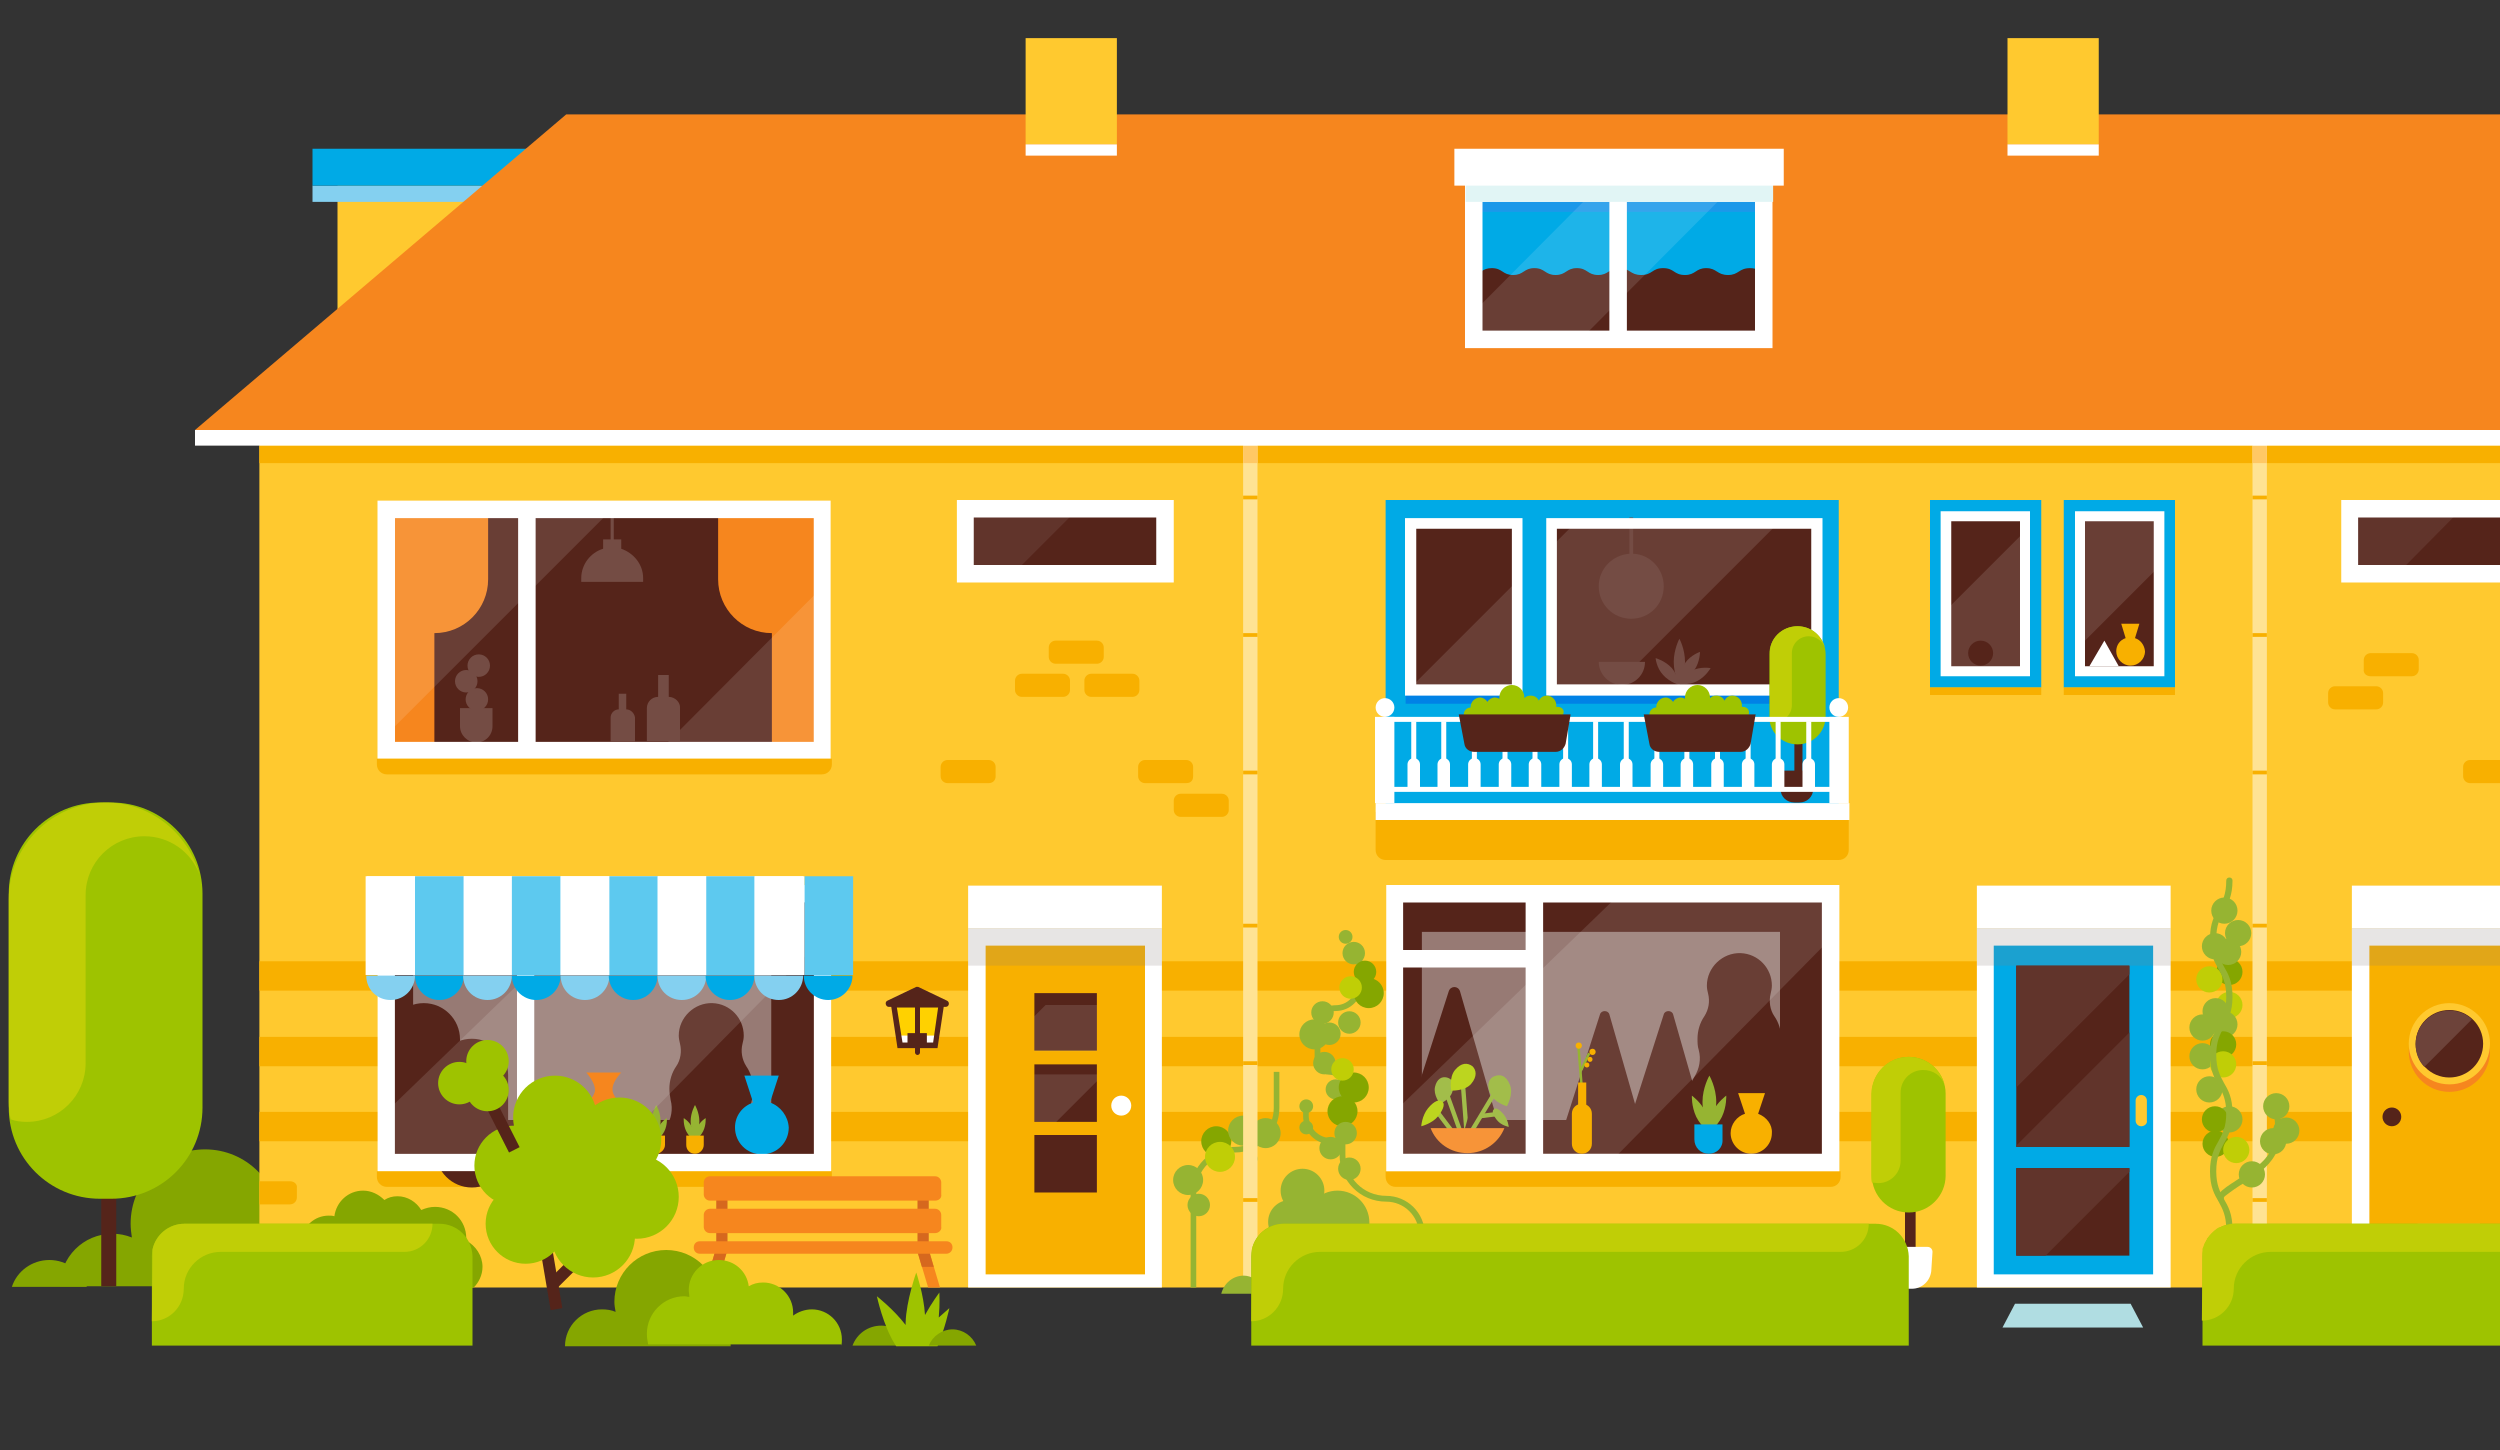 <?xml version="1.0" encoding="utf-8"?>
<!-- Generator: Adobe Illustrator 19.1.0, SVG Export Plug-In . SVG Version: 6.00 Build 0)  -->
<svg version="1.1" id="RECHTS" xmlns="http://www.w3.org/2000/svg" xmlns:xlink="http://www.w3.org/1999/xlink" x="0px" y="0px"
	 viewBox="0 0 400 232" style="enable-background:new 0 0 400 232;" xml:space="preserve">
<rect x="0" y="0" width="400" height="232" fill="#333333" stroke="none"/>
<style type="text/css">
	.st0{fill:#85A600;}
	.st1{fill:#55241A;}
	.st2{fill:#9EC300;}
	.st3{fill:#C0CE06;}
	.st4{fill:#FFC92F;}
	.st5{fill:#F8B000;}
	.st6{fill:#FFE393;}
	.st7{fill:#FFC865;}
	.st8{fill:none;stroke:#96B432;stroke-width:0.929;stroke-miterlimit:10;}
	.st9{fill:#84D0F0;}
	.st10{fill:#00AAE6;}
	.st11{fill:#F6861E;}
	.st12{fill:#977A74;}
	.st13{fill:none;stroke:#FFFFFF;stroke-width:2.764;stroke-miterlimit:10;}
	.st14{fill:#96B432;}
	.st15{opacity:0.12;}
	.st16{fill:#FFFFFF;}
	.st17{fill:#744C44;}
	.st18{opacity:0.2;}
	.st19{fill:#857B77;}
	.st20{fill:#61342B;}
	.st21{fill:#B3CF01;}
	.st22{fill:#0082E6;}
	.st23{fill:#D6681E;}
	.st24{fill:#6D433A;}
	.st25{fill:#1B98E9;}
	.st26{fill:#E1F5F5;}
	.st27{fill:#B0DDE2;}
	.st28{fill:#5DC9EF;}
	.st29{fill:#FFD100;}
</style>
<g>
	<path class="st0" d="M47.6,205.9v-3h-5.3c1.5-2,2.4-4.4,2.4-7.1c0-6.6-5.3-11.9-11.9-11.9s-11.9,5.3-11.9,11.9
		c0,0.8,0.1,1.5,0.2,2.2c-1-0.4-2-0.6-3.1-0.6c-4.7,0-8.4,3.8-8.4,8.4c0,0,0,0,0,0H47.6z"/>
</g>
<g>
	<path class="st0" d="M13.9,205.9c-0.9-2.5-3.2-4.3-6-4.3c-2.8,0-5.2,1.8-6,4.3H13.9z"/>
</g>
<g id="XMLID_64_">
	<g id="XMLID_67_">
		<g id="XMLID_68_">
			<g>
				<rect x="16.2" y="190.7" class="st1" width="2.4" height="15.1"/>
			</g>
		</g>
	</g>
	<g id="XMLID_66_">
		<path class="st2" d="M16,191.8h1.8c8.1,0,14.6-6.5,14.6-14.6V143c0-8.1-6.5-14.6-14.6-14.6H16c-8.1,0-14.6,6.5-14.6,14.6v34.2
			C1.4,185.3,7.9,191.8,16,191.8z"/>
	</g>
	<g id="XMLID_65_">
		<path class="st3" d="M16.9,128.4L16.9,128.4c7.2,0,13.2,4.9,15,11.5c-1.3-3.6-4.8-6.1-8.8-6.1c-5.2,0-9.4,4.2-9.4,9.4v26.9
			c0,5.2-4.2,9.4-9.4,9.4h0c-0.9,0-1.7-0.1-2.6-0.4c-0.2-0.9-0.3-1.9-0.3-2.8v-32.4C1.4,135.3,8.3,128.4,16.9,128.4z"/>
	</g>
</g>
<rect x="41.5" y="70" class="st4" width="358.6" height="136"/>
<rect x="41.5" y="153.8" class="st5" width="358.7" height="4.7"/>
<rect x="41.5" y="165.9" class="st5" width="358.7" height="4.7"/>
<rect x="41.5" y="177.9" class="st5" width="358.7" height="4.7"/>
<rect x="41.5" y="71.3" class="st5" width="358.6" height="2.8"/>
<g>
	<rect x="360.4" y="70" class="st6" width="2.3" height="135.9"/>
	<rect x="360.4" y="79.3" class="st5" width="2.3" height="0.6"/>
	<rect x="360.4" y="101.3" class="st5" width="2.3" height="0.6"/>
	<rect x="360.4" y="123.3" class="st5" width="2.3" height="0.6"/>
	<rect x="360.4" y="147.8" class="st5" width="2.3" height="0.6"/>
	<rect x="360.4" y="169.8" class="st5" width="2.3" height="0.6"/>
	<rect x="360.4" y="191.7" class="st5" width="2.3" height="0.6"/>
	<rect x="360.4" y="71.3" class="st7" width="2.3" height="2.8"/>
</g>
<path class="st0" d="M74.6,198.5c0-0.1,0-0.3,0-0.4c0-2.8-2.2-5-5-5c-0.8,0-1.5,0.2-2.2,0.5c-0.8-1.3-2.2-2.2-3.8-2.2
	c-0.8,0-1.5,0.2-2.1,0.6c-0.9-0.9-2.1-1.5-3.4-1.5c-2.4,0-4.3,1.8-4.6,4.1c-0.3-0.1-0.6-0.1-0.9-0.1c-2.3,0-4.1,1.7-4.4,3.9
	c-0.8,1-1.2,2.2-1.2,3.6c0,1.6,0.6,3,1.6,4h27.2c0.8-0.8,1.4-2,1.4-3.3C77.2,200.9,76.1,199.3,74.6,198.5z"/>
<path class="st8" d="M227.5,201.7v-4.2c0-3.2-2.6-5.7-5.7-5.7h0c-3.9,0-7-3.1-7-7v-11.3c0-1.1-0.9-2-2-2l0,0c-1.1,0-2-0.9-2-2v-5.3
	c0-1.6,1.3-2.9,2.9-2.9l0,0c2.1,0,3.8-1.7,3.8-3.8v-6.1"/>
<rect x="54" y="29.7" class="st4" width="25.7" height="25.9"/>
<rect x="50" y="29.7" class="st9" width="29.7" height="2.6"/>
<rect x="50" y="23.8" class="st10" width="52.7" height="5.9"/>
<polygon class="st11" points="90.6,18.3 400.2,18.3 400.2,68.8 31.2,68.8 "/>
<g>
	<path class="st5" d="M133,187.4H60.3v0.9c0,0.9,0.7,1.6,1.6,1.6h69.6c0.9,0,1.6-0.7,1.6-1.6V187.4z"/>
	<rect x="61.8" y="143" class="st1" width="69.8" height="43"/>
	<rect x="66.1" y="149.1" class="st12" width="57.3" height="30.1"/>
	<path class="st1" d="M75.5,190L75.5,190c-3.2,0-5.8-2.6-5.8-5.8V172c0-3.2,2.6-5.8,5.8-5.8h0c3.2,0,5.8,2.6,5.8,5.8v12.2
		C81.3,187.4,78.7,190,75.5,190z"/>
	<path class="st1" d="M67.8,184.3L67.8,184.3c-3.2,0-5.8-2.6-5.8-5.8v-12.2c0-3.2,2.6-5.8,5.8-5.8h0c3.2,0,5.8,2.6,5.8,5.8v12.2
		C73.6,181.7,71,184.3,67.8,184.3z"/>
	<path class="st1" d="M122.1,185.7c0-0.2,0-0.4,0.1-0.5c0.1-1.9-0.4-3.6-1.3-5c-0.8-1.3-1-2.8-0.6-4.2c0.2-0.6,0.2-1.2,0.2-1.8
		c0-1.3-0.4-2.6-1.1-3.6c-0.7-1.1-0.9-2.4-0.6-3.6c0.1-0.4,0.2-0.8,0.2-1.3c0-2.8-2.2-5.1-5-5.2c-2.9-0.1-5.4,2.3-5.4,5.2
		c0,0.4,0.1,0.9,0.2,1.3c0.3,1.2,0.1,2.6-0.6,3.6c-0.7,1-1.1,2.3-1.1,3.6c0,0.6,0.1,1.2,0.2,1.8c0.4,1.5,0.1,3-0.7,4.3
		c-0.8,1.3-1.3,2.8-1.3,4.5c0,0.4,0,0.7,0.1,1.1C110.9,185.2,116.5,185.8,122.1,185.7z"/>
	<g id="XMLID_62_">
		<path class="st10" d="M123.2,176.4l1.4-4.3h-5.5l1.4,4.3c-1.7,0.6-2.9,2.1-2.9,4c0,2.4,1.9,4.3,4.3,4.3c2.4,0,4.3-1.9,4.3-4.3
			C126.1,178.6,124.9,177,123.2,176.4z"/>
	</g>
	<rect x="61.8" y="143" class="st13" width="69.8" height="43"/>
	<line class="st13" x1="84.1" y1="143.3" x2="84.1" y2="185.7"/>
	<line class="st13" x1="61.9" y1="153.4" x2="84.2" y2="153.4"/>
	<g>
		<g>
			<path class="st14" d="M105.7,179.4c0,1.4-0.7,2.6-0.7,2.6s-0.7-1.2-0.7-2.6s0.7-2.6,0.7-2.6S105.7,178,105.7,179.4z"/>
			<path class="st14" d="M104.6,180.5c0.5,1,0.4,2.1,0.4,2.1s-0.9-0.6-1.4-1.6c-0.5-1-0.4-2.1-0.4-2.1S104.1,179.4,104.6,180.5z"/>
			<path class="st14" d="M105.3,180.5c-0.5,1-0.4,2.1-0.4,2.1s0.9-0.6,1.4-1.6c0.5-1,0.4-2.1,0.4-2.1S105.8,179.4,105.3,180.5z"/>
		</g>
		<path class="st5" d="M105,184.6L105,184.6c-0.8,0-1.4-0.6-1.4-1.4v-1.5h2.8v1.5C106.4,183.9,105.7,184.6,105,184.6z"/>
	</g>
	<g>
		<g>
			<path class="st14" d="M111.9,179.4c0,1.4-0.7,2.6-0.7,2.6s-0.7-1.2-0.7-2.6s0.7-2.6,0.7-2.6S111.9,178,111.9,179.4z"/>
			<path class="st14" d="M110.8,180.5c0.5,1,0.4,2.1,0.4,2.1s-0.9-0.6-1.4-1.6c-0.5-1-0.4-2.1-0.4-2.1S110.3,179.4,110.8,180.5z"/>
			<path class="st14" d="M111.5,180.5c-0.5,1-0.4,2.1-0.4,2.1s0.9-0.6,1.4-1.6c0.5-1,0.4-2.1,0.4-2.1S112,179.4,111.5,180.5z"/>
		</g>
		<path class="st5" d="M111.2,184.6L111.2,184.6c-0.8,0-1.4-0.6-1.4-1.4v-1.5h2.8v1.5C112.6,183.9,112,184.6,111.2,184.6z"/>
	</g>
	<g class="st15">
		<g>
			<path class="st16" d="M62.2,177.5L97.9,143h33.4l-0.7,8.2l-34.7,35.2H61.8C61.8,186.4,62.2,176.7,62.2,177.5z"/>
		</g>
	</g>
	<g>
		<g>
			<path class="st11" d="M99.4,171.6h-5.6c0,0,1.4,1.5,1.4,2.8c0,1.3-2.4,2.8-2.4,5.9c0,3.1,1.8,4.3,3.8,4.3h0
				c1.9,0,3.8-1.1,3.8-4.3c0-3.1-2.4-4.6-2.4-5.9C97.9,173.1,99.4,171.6,99.4,171.6z"/>
		</g>
	</g>
</g>
<g>
	<g>
		<g>
			<rect x="61.8" y="81.5" class="st1" width="69.8" height="38.6"/>
		</g>
	</g>
	<g>
		<g>
			<g>
				<path class="st17" d="M76.2,118.8L76.2,118.8c-1.4,0-2.6-1.2-2.6-2.6v-2.9h5.2v2.9C78.8,117.6,77.7,118.8,76.2,118.8z"/>
			</g>
		</g>
		<g>
			<g>
				<circle class="st17" cx="76.3" cy="111.9" r="1.8"/>
			</g>
		</g>
		<g>
			<g>
				<circle class="st17" cx="74.6" cy="109" r="1.8"/>
			</g>
		</g>
		<g>
			<g>
				<circle class="st17" cx="76.6" cy="106.5" r="1.8"/>
			</g>
		</g>
	</g>
	<g>
		<g>
			<path class="st17" d="M99.4,87.8v-1.5h-1.2v-3.9h-0.5v3.9h-1.2v1.5c-2,0.6-3.5,2.5-3.5,4.7v0.6h9.9v-0.6
				C102.9,90.3,101.4,88.5,99.4,87.8z"/>
		</g>
	</g>
	<g>
		<g>
			<path class="st11" d="M114.9,82.3v10.4c0,4.7,3.8,8.6,8.6,8.6h0v17.7h8.1V82.3H114.9z"/>
		</g>
	</g>
	<g>
		<g>
			<path class="st11" d="M78.1,82.3v10.4c0,4.7-3.8,8.6-8.6,8.6h0v17.7h-8.1V82.3H78.1z"/>
		</g>
	</g>
	<g>
		<g>
			<g>
				<path class="st16" d="M132.9,121.4H60.4V80.1h72.5V121.4z M63.2,118.7h67V82.9h-67V118.7z"/>
			</g>
		</g>
	</g>
	<g>
		<g>
			<path class="st5" d="M133,121.4H60.3v0.9c0,0.9,0.7,1.6,1.6,1.6h69.6c0.9,0,1.6-0.7,1.6-1.6V121.4z"/>
		</g>
	</g>
	<g>
		<g>
			<rect x="82.9" y="81.8" class="st16" width="2.8" height="38.1"/>
		</g>
	</g>
	<g class="st15">
		<g>
			<polygon class="st16" points="131.5,120.1 131.5,94 105.5,120.1 			"/>
		</g>
	</g>
	<g class="st15">
		<g>
			<polygon class="st16" points="61.8,117.6 97.6,81.8 97.3,81.5 61.8,81.5 			"/>
		</g>
	</g>
	<g>
		<g>
			<path class="st17" d="M107,111.5v-3.5h-1.7v3.5l0,0c-1,0-1.8,0.8-1.8,1.8v5.3h5.3v-5.3C108.9,112.4,108,111.5,107,111.5
				L107,111.5z"/>
		</g>
	</g>
	<g>
		<g>
			<path class="st17" d="M100.2,113.5V111H99v2.5h0c-0.7,0-1.3,0.6-1.3,1.3v3.9h3.9v-3.9C101.5,114.1,100.9,113.5,100.2,113.5
				L100.2,113.5z"/>
		</g>
	</g>
</g>
<g>
	<g>
		<g>
			<rect x="156.3" y="149.9" class="st5" width="28.2" height="55.6"/>
		</g>
	</g>
	<g>
		<g>
			<g>
				<path class="st16" d="M185.9,206h-31v-57.5h31V206z M157.7,203.9h25.5v-52.6h-25.5V203.9z"/>
			</g>
		</g>
	</g>
	<g>
		<g>
			<rect x="154.9" y="141.7" class="st16" width="31" height="6.8"/>
		</g>
	</g>
	<g class="st18">
		<g>
			<rect x="154.9" y="148.5" class="st19" width="31" height="6"/>
		</g>
	</g>
	<g>
		<g>
			<path class="st1" d="M165.5,158.9v9.2h10v-9.2H165.5z M165.5,179.5h10v-9.2h-10V179.5z M165.5,190.8h10v-9.2h-10V190.8z"/>
		</g>
	</g>
	<g>
		<g>
			<circle class="st16" cx="179.4" cy="176.9" r="1.6"/>
		</g>
	</g>
	<g class="st15">
		<g>
			<path class="st16" d="M165.5,179.5h3.5l6.5-6.5v-1.1h-10V179.5z M167.3,160.8l-1.8,1.8v5.6h10v-7.4H167.3z"/>
		</g>
	</g>
</g>
<g>
	<g>
		<g>
			<rect x="154.5" y="81.4" class="st1" width="31.9" height="10.4"/>
		</g>
	</g>
	<g>
		<g>
			<polygon class="st20" points="154.5,91.8 162.1,91.8 171.5,82.4 170.5,81.4 154.5,81.4 			"/>
		</g>
	</g>
	<g>
		<g>
			<g>
				<path class="st16" d="M187.8,93.2h-34.7V80h34.7V93.2z M155.9,90.4H185v-7.6h-29.2V90.4z"/>
			</g>
		</g>
	</g>
</g>
<g>
	<g>
		<rect x="376" y="81.4" class="st1" width="24.1" height="10.4"/>
	</g>
</g>
<g>
	<g>
		<polygon class="st20" points="376,91.8 383.6,91.8 392.9,82.4 391.9,81.4 376,81.4 		"/>
	</g>
</g>
<g>
	<g>
		<g>
			<path class="st5" d="M170.1,111.5h-6.6c-0.6,0-1.1-0.5-1.1-1.1v-1.5c0-0.6,0.5-1.1,1.1-1.1h6.6c0.6,0,1.1,0.5,1.1,1.1v1.5
				C171.2,111,170.7,111.5,170.1,111.5z"/>
		</g>
	</g>
	<g>
		<g>
			<path class="st5" d="M181.2,111.5h-6.6c-0.6,0-1.1-0.5-1.1-1.1v-1.5c0-0.6,0.5-1.1,1.1-1.1h6.6c0.6,0,1.1,0.5,1.1,1.1v1.5
				C182.3,111,181.8,111.5,181.2,111.5z"/>
		</g>
	</g>
	<g>
		<g>
			<path class="st5" d="M175.5,106.2h-6.6c-0.6,0-1.1-0.5-1.1-1.1v-1.5c0-0.6,0.5-1.1,1.1-1.1h6.6c0.6,0,1.1,0.5,1.1,1.1v1.5
				C176.6,105.7,176.1,106.2,175.5,106.2z"/>
		</g>
	</g>
</g>
<g>
	<g>
		<g>
			<path class="st5" d="M195.5,130.7h-6.6c-0.6,0-1.1-0.5-1.1-1.1v-1.5c0-0.6,0.5-1.1,1.1-1.1h6.6c0.6,0,1.1,0.5,1.1,1.1v1.5
				C196.6,130.2,196.1,130.7,195.5,130.7z"/>
		</g>
	</g>
	<g>
		<g>
			<path class="st5" d="M189.8,125.3h-6.6c-0.6,0-1.1-0.5-1.1-1.1v-1.5c0-0.6,0.5-1.1,1.1-1.1h6.6c0.6,0,1.1,0.5,1.1,1.1v1.5
				C190.9,124.9,190.5,125.3,189.8,125.3z"/>
		</g>
	</g>
	<g>
		<g>
			<path class="st5" d="M158.2,125.3h-6.6c-0.6,0-1.1-0.5-1.1-1.1v-1.5c0-0.6,0.5-1.1,1.1-1.1h6.6c0.6,0,1.1,0.5,1.1,1.1v1.5
				C159.3,124.9,158.8,125.3,158.2,125.3z"/>
		</g>
	</g>
</g>
<g>
	<g>
		<path class="st5" d="M373.6,113.5h6.6c0.6,0,1.1-0.5,1.1-1.1v-1.5c0-0.6-0.5-1.1-1.1-1.1h-6.6c-0.6,0-1.1,0.5-1.1,1.1v1.5
			C372.5,113,373,113.5,373.6,113.5z"/>
	</g>
</g>
<g>
	<g>
		<path class="st5" d="M379.3,108.2h6.6c0.6,0,1.1-0.5,1.1-1.1v-1.5c0-0.6-0.5-1.1-1.1-1.1h-6.6c-0.6,0-1.1,0.5-1.1,1.1v1.5
			C378.1,107.7,378.6,108.2,379.3,108.2z"/>
	</g>
</g>
<g>
	<g>
		<path class="st5" d="M400.2,121.6h-5c-0.6,0-1.1,0.5-1.1,1.1v1.5c0,0.6,0.5,1.1,1.1,1.1h5V121.6z"/>
	</g>
</g>
<g>
	<g>
		<path class="st5" d="M46.4,189h-4.9v3.7h4.9c0.6,0,1.1-0.5,1.1-1.1v-1.5C47.6,189.5,47.1,189,46.4,189z"/>
	</g>
</g>
<g>
	<g>
		<g>
			<path class="st5" d="M294.4,187.4h-72.7v0.9c0,0.9,0.7,1.6,1.6,1.6h69.6c0.9,0,1.6-0.7,1.6-1.6V187.4z"/>
		</g>
	</g>
	<g>
		<g>
			<rect x="223.1" y="143" class="st1" width="69.8" height="43"/>
		</g>
	</g>
	<g>
		<g>
			<rect x="227.5" y="149.1" class="st12" width="57.3" height="30.1"/>
		</g>
	</g>
	<g>
		<g>
			<path class="st1" d="M250.3,180.1l5.7-17.8c0.2-0.7,1.3-0.7,1.5,0l5.1,17.8H250.3z"/>
		</g>
	</g>
	<g>
		<g>
			<path class="st1" d="M224.9,180.1l6.9-21.5c0.3-0.9,1.5-0.9,1.8,0l6.2,21.5H224.9z"/>
		</g>
	</g>
	<g>
		<g>
			<path class="st1" d="M260.5,180.1l5.7-17.8c0.2-0.7,1.3-0.7,1.5,0l5.1,17.8H260.5z"/>
		</g>
	</g>
	<g id="XMLID_61_">
		<g>
			<path class="st1" d="M271.1,172.3c0.8-1.3,1.1-2.8,0.7-4.3c-0.2-0.6-0.2-1.2-0.2-1.8c0-1.3,0.4-2.6,1.1-3.6
				c0.7-1.1,0.9-2.4,0.6-3.6c-0.1-0.4-0.2-0.8-0.2-1.3c0-2.9,2.5-5.3,5.4-5.2c2.8,0.1,5,2.4,5,5.2c0,0.4-0.1,0.9-0.2,1.3
				c-0.3,1.2-0.1,2.6,0.6,3.6c0.7,1,1.1,2.3,1.1,3.6c0,0.6,0.4,1.7,0.2,2.2c-0.4,1.4,0.1,2.6,0.9,3.8c0.9,1.4,0.7,3.2,0.6,5
				c-0.2,4.4-3.9,8-8.4,8c-4.7,0-8.5-3.8-8.5-8.4C269.8,175.2,270.3,173.6,271.1,172.3z"/>
		</g>
	</g>
	<g id="XMLID_60_">
		<g>
			<g>
				<path class="st5" d="M281.3,178.2l1.1-3.3h-4.3l1.1,3.3c-1.3,0.4-2.3,1.7-2.3,3.1c0,1.8,1.5,3.3,3.3,3.3c1.8,0,3.3-1.5,3.3-3.3
					C283.6,179.9,282.6,178.7,281.3,178.2z"/>
			</g>
		</g>
	</g>
	<g>
		<g>
			<path class="st16" d="M294.3,187.4h-72.5v-45.8h72.5V187.4z M224.5,184.6h67v-40.2h-67V184.6z"/>
		</g>
	</g>
	<g>
		<g>
			<rect x="244.1" y="143.3" class="st16" width="2.8" height="42.5"/>
		</g>
	</g>
	<g>
		<g>
			<rect x="223.3" y="152" class="st16" width="22.3" height="2.8"/>
		</g>
	</g>
	<g>
		<g>
			<g>
				<g>
					<path class="st14" d="M274.6,176.3c0,2.3-1.1,4.2-1.1,4.2s-1.1-1.9-1.1-4.2c0-2.3,1.1-4.2,1.1-4.2S274.6,174,274.6,176.3z"/>
				</g>
			</g>
			<g>
				<g>
					<path class="st14" d="M272.9,177.9c0.8,1.7,0.7,3.4,0.7,3.4s-1.4-1-2.2-2.6c-0.8-1.7-0.7-3.4-0.7-3.4S272.1,176.3,272.9,177.9z
						"/>
				</g>
			</g>
			<g>
				<g>
					<path class="st14" d="M274,177.9c-0.8,1.7-0.7,3.4-0.7,3.4s1.4-1,2.2-2.6c0.8-1.7,0.7-3.4,0.7-3.4S274.8,176.3,274,177.9z"/>
				</g>
			</g>
		</g>
		<g>
			<g>
				<path class="st10" d="M273.4,184.6L273.4,184.6c-1.3,0-2.3-1-2.3-2.3v-2.4h4.5v2.4C275.7,183.6,274.7,184.6,273.4,184.6z"/>
			</g>
		</g>
	</g>
	<g>
		<g>
			<g>
				<path class="st1" d="M237.7,175.1c0.6,1.5-0.5,3.4-0.5,3.4s-2.1-0.6-2.7-2.1s-0.1-2.4,0.7-2.7
					C236.2,173.2,237.1,173.6,237.7,175.1z"/>
			</g>
		</g>
		<g>
			<g>
				<g>
					
						<rect x="228.9" y="177.4" transform="matrix(0.337 0.941 -0.941 0.337 321.324 -101.085)" class="st14" width="7.2" height="0.7"/>
				</g>
			</g>
		</g>
		<g>
			<g>
				<g>
					
						<rect x="230.6" y="177.1" transform="matrix(7.619938e-02 0.997 -0.997 7.619938e-02 393.427 -69.751)" class="st14" width="7.4" height="0.7"/>
				</g>
			</g>
		</g>
		<g>
			<g>
				<path class="st14" d="M232.4,174.6c-0.3,1.3-2,2-2,2s-1.1-1.4-0.8-2.7c0.3-1.3,1.1-1.7,1.9-1.5
					C232.3,172.6,232.8,173.3,232.4,174.6z"/>
			</g>
		</g>
		<g>
			<g>
				
					<rect x="235.1" y="176" transform="matrix(0.963 0.269 -0.269 0.963 56.594 -56.684)" class="st1" width="0.7" height="4.9"/>
			</g>
		</g>
		<g>
			<g>
				<g>
					
						<rect x="236.9" y="174.1" transform="matrix(0.857 0.516 -0.516 0.857 125.769 -96.954)" class="st14" width="0.7" height="7.3"/>
				</g>
			</g>
		</g>
		<g>
			<g>
				<g>
					
						<rect x="229" y="179" transform="matrix(0.602 0.798 -0.798 0.602 235.024 -113.086)" class="st14" width="4" height="0.7"/>
				</g>
			</g>
		</g>
		<g>
			<g>
				<path class="st21" d="M235.4,173.4c-1,1.2-3.2,1.1-3.2,1.1s-0.4-2.1,0.6-3.3s2-1.2,2.8-0.6C236.2,171.2,236.4,172.2,235.4,173.4
					z"/>
			</g>
		</g>
		<g>
			<g>
				<path class="st21" d="M230.1,178.6c-1,1.2-2.7,1.6-2.7,1.6s0.1-1.7,1.1-2.9c1-1.2,1.8-1.4,2.2-1.1
					C231.2,176.5,231.1,177.3,230.1,178.6z"/>
			</g>
		</g>
		<g>
			<g>
				<path class="st11" d="M228.9,180.5c0.9,2.4,3.2,4,5.9,4c2.7,0,5-1.7,5.9-4H228.9z"/>
			</g>
		</g>
		<g>
			<g>
				<g>
					
						<rect x="237.8" y="177.2" transform="matrix(0.122 0.993 -0.993 0.122 386.106 -79.811)" class="st14" width="0.7" height="2.3"/>
				</g>
			</g>
		</g>
		<g>
			<g>
				<path class="st14" d="M241.6,173.6c0.6,1.5-0.5,3.4-0.5,3.4s-2.1-0.6-2.7-2.1s-0.1-2.4,0.7-2.7
					C240.1,171.8,241,172.1,241.6,173.6z"/>
			</g>
		</g>
		<g>
			<g>
				<path class="st14" d="M240.5,178.2c0.8,0.9,0.9,2.1,0.9,2.1s-1.2-0.2-1.9-1.1s-0.8-1.4-0.5-1.7
					C239.2,177.2,239.7,177.3,240.5,178.2z"/>
			</g>
		</g>
	</g>
	<g class="st15">
		<g>
			<path class="st16" d="M223.5,177.5l35.7-34.5h33.4l-0.7,8.2l-34.7,35.2h-34.1C223.1,186.4,223.5,176.7,223.5,177.5z"/>
		</g>
	</g>
	<g>
		<g>
			<g>
				<g>
					
						<rect x="249.9" y="170.4" transform="matrix(7.931776e-02 0.997 -0.997 7.931776e-02 402.838 -95.009)" class="st14" width="5.8" height="0.4"/>
				</g>
			</g>
			<g>
				<g>
					
						<rect x="253.4" y="168.3" transform="matrix(0.905 0.426 -0.426 0.905 96.453 -91.832)" class="st14" width="0.4" height="3"/>
				</g>
			</g>
		</g>
		<g>
			<g>
				<g>
					<path class="st5" d="M253.1,184.6L253.1,184.6c-0.9,0-1.6-0.7-1.6-1.6v-4.8c0-0.9,0.7-1.6,1.6-1.6l0,0c0.9,0,1.6,0.7,1.6,1.6
						v4.8C254.7,183.9,254,184.6,253.1,184.6z"/>
				</g>
			</g>
			<g>
				<g>
					<rect x="252.5" y="173.2" class="st5" width="1.3" height="4.2"/>
				</g>
			</g>
		</g>
		<g>
			<g>
				<circle class="st5" cx="252.6" cy="167.3" r="0.5"/>
			</g>
		</g>
		<g>
			<g>
				<circle class="st5" cx="254.8" cy="168.3" r="0.5"/>
			</g>
		</g>
		<g>
			<g>
				<circle class="st5" cx="254.4" cy="169.5" r="0.4"/>
			</g>
		</g>
		<g>
			<g>
				<circle class="st5" cx="253.9" cy="170.4" r="0.4"/>
			</g>
		</g>
	</g>
</g>
<g>
	<g>
		<g>
			<g>
				<path class="st10" d="M294.2,128.8h-72.5V80h72.5V128.8z"/>
			</g>
		</g>
	</g>
	<g>
		<g>
			<rect x="224.9" y="111.2" class="st22" width="18.8" height="1.4"/>
		</g>
	</g>
	<g>
		<g>
			<rect x="247.3" y="111.2" class="st22" width="41.1" height="1.4"/>
		</g>
	</g>
	<g>
		<g>
			<rect x="248.2" y="83.7" class="st1" width="42.5" height="26.6"/>
		</g>
	</g>
	<g class="st15">
		<g>
			<polygon class="st16" points="252,83.7 248.2,87.5 248.2,110.3 257.9,110.3 284.5,83.7 			"/>
		</g>
	</g>
	<g>
		<g>
			<path class="st17" d="M261.3,88.6v-5.8h-0.6v5.8c-2.7,0.2-4.9,2.4-4.9,5.2c0,2.9,2.3,5.2,5.2,5.2c2.9,0,5.2-2.3,5.2-5.2
				C266.2,91,264,88.7,261.3,88.6z"/>
		</g>
	</g>
	<g>
		<g>
			<g>
				<path class="st17" d="M269.6,105.9c0,2-0.9,3.7-0.9,3.7s-0.9-1.6-0.9-3.7c0-2,0.9-3.7,0.9-3.7S269.6,103.8,269.6,105.9z"/>
			</g>
		</g>
		<g>
			<g>
				<path class="st17" d="M267.5,106.9c1,1.2,1.2,2.7,1.2,2.7s-1.5-0.4-2.6-1.6s-1.2-2.7-1.2-2.7S266.4,105.7,267.5,106.9z"/>
			</g>
		</g>
		<g>
			<g>
				<path class="st17" d="M271.1,107.2c-0.9,1.3-2.4,1.8-2.4,1.8s0-1.6,0.9-2.9s2.4-1.8,2.4-1.8S272,105.9,271.1,107.2z"/>
			</g>
		</g>
		<g>
			<g>
				<path class="st17" d="M271.5,109c-1.4,0.7-3,0.4-3,0.4s0.7-1.4,2.2-2.1c1.4-0.7,3-0.4,3-0.4S272.9,108.3,271.5,109z"/>
			</g>
		</g>
	</g>
	<g>
		<g>
			<path class="st17" d="M263.2,105.9c0,2.1-1.7,3.7-3.7,3.7s-3.7-1.7-3.7-3.7H263.2z"/>
		</g>
	</g>
	<g>
		<g>
			<path class="st16" d="M289.8,84.6v24.9h-40.7V84.6H289.8 M291.6,82.9h-44.2v28.4h44.2V82.9L291.6,82.9z"/>
		</g>
	</g>
	<g>
		<g>
			<rect x="225.8" y="83.7" class="st1" width="17" height="26.6"/>
		</g>
	</g>
	<g class="st15">
		<g>
			<polygon class="st16" points="225.8,110.3 242.8,110.3 242.8,92.9 225.8,109.9 			"/>
		</g>
	</g>
	<g>
		<g>
			<path class="st16" d="M241.9,84.6v24.9h-15.3V84.6H241.9 M243.6,82.9h-18.8v28.4h18.8V82.9L243.6,82.9z"/>
		</g>
	</g>
	<g id="XMLID_2_">
		<g id="XMLID_24_">
			<g id="XMLID_37_">
				<g id="XMLID_38_">
					<g>
						<g>
							<rect x="287.1" y="119" class="st1" width="1.3" height="5.9"/>
						</g>
					</g>
				</g>
			</g>
			<g id="XMLID_36_">
				<g>
					<path class="st2" d="M287.6,119.1L287.6,119.1c2.5,0,4.5-2,4.5-4.5v-9.9c0-2.5-2-4.5-4.5-4.5h0c-2.5,0-4.5,2-4.5,4.5v9.9
						C283,117.1,285.1,119.1,287.6,119.1z"/>
				</g>
			</g>
			<g id="XMLID_35_">
				<g>
					<path class="st3" d="M287.6,100.2L287.6,100.2c2.1,0,3.8,1.4,4.4,3.4c-0.4-1-1.4-1.8-2.6-1.8c-1.5,0-2.7,1.2-2.7,2.7v8.3
						c0,1.5-1.2,2.7-2.7,2.7l0,0c-0.3,0-0.5,0-0.7-0.1c0-0.3-0.1-0.5-0.1-0.8v-9.9C283,102.2,285.1,100.2,287.6,100.2z"/>
				</g>
			</g>
		</g>
		<g id="XMLID_23_">
			<g>
				<path class="st1" d="M287.9,128.4h-0.8c-1.2,0-2.2-0.9-2.2-2.1l-0.2-2.4c0-0.3,0.2-0.6,0.6-0.6h4.4c0.3,0,0.6,0.3,0.6,0.6
					l-0.2,2.4C290.1,127.5,289.1,128.4,287.9,128.4z"/>
			</g>
		</g>
	</g>
	<g>
		<g>
			<path class="st5" d="M295.9,129.9h-75.8v6.1c0,0.9,0.7,1.6,1.6,1.6h72.5c0.9,0,1.6-0.7,1.6-1.6V129.9z"/>
		</g>
	</g>
	<g>
		<g>
			<rect x="220.1" y="128.5" class="st16" width="75.8" height="2.7"/>
		</g>
	</g>
	<g>
		<g>
			<rect x="220" y="114.7" class="st16" width="3.1" height="13.8"/>
		</g>
	</g>
	<g>
		<g>
			<circle class="st16" cx="221.6" cy="113.2" r="1.5"/>
		</g>
	</g>
	<g>
		<g>
			<g>
				<rect x="292.7" y="114.7" class="st16" width="3.1" height="13.8"/>
			</g>
		</g>
		<g>
			<g>
				<circle class="st16" cx="294.2" cy="113.2" r="1.5"/>
			</g>
		</g>
	</g>
	<g>
		<g>
			<rect x="221.6" y="114.7" class="st16" width="72.5" height="0.8"/>
		</g>
	</g>
	<g>
		<g>
			<rect x="221.6" y="125.9" class="st16" width="72.5" height="0.8"/>
		</g>
	</g>
	<g>
		<g>
			<g>
				<g>
					<path class="st16" d="M227.2,126.5h-2v-4.2c0-0.5,0.4-1,1-1l0,0c0.5,0,1,0.4,1,1V126.5z"/>
				</g>
			</g>
			<g>
				<g>
					<rect x="225.8" y="115.4" class="st16" width="0.8" height="6.6"/>
				</g>
			</g>
		</g>
		<g>
			<g>
				<g>
					<path class="st16" d="M232,126.5h-2v-4.2c0-0.5,0.4-1,1-1l0,0c0.5,0,1,0.4,1,1V126.5z"/>
				</g>
			</g>
			<g>
				<g>
					<rect x="230.6" y="115.4" class="st16" width="0.8" height="6.6"/>
				</g>
			</g>
		</g>
		<g>
			<g>
				<g>
					<path class="st16" d="M236.9,126.5h-2v-4.2c0-0.5,0.4-1,1-1l0,0c0.5,0,1,0.4,1,1V126.5z"/>
				</g>
			</g>
			<g>
				<g>
					<rect x="235.5" y="115.4" class="st16" width="0.8" height="6.6"/>
				</g>
			</g>
		</g>
		<g>
			<g>
				<g>
					<path class="st16" d="M241.8,126.5h-2v-4.2c0-0.5,0.4-1,1-1l0,0c0.5,0,1,0.4,1,1V126.5z"/>
				</g>
			</g>
			<g>
				<g>
					<rect x="240.4" y="115.4" class="st16" width="0.8" height="6.6"/>
				</g>
			</g>
		</g>
		<g>
			<g>
				<g>
					<path class="st16" d="M246.6,126.5h-2v-4.2c0-0.5,0.4-1,1-1l0,0c0.5,0,1,0.4,1,1V126.5z"/>
				</g>
			</g>
			<g>
				<g>
					<rect x="245.2" y="115.4" class="st16" width="0.8" height="6.6"/>
				</g>
			</g>
		</g>
		<g>
			<g>
				<g>
					<path class="st16" d="M251.5,126.5h-2v-4.2c0-0.5,0.4-1,1-1l0,0c0.5,0,1,0.4,1,1V126.5z"/>
				</g>
			</g>
			<g>
				<g>
					<rect x="250.1" y="115.4" class="st16" width="0.8" height="6.6"/>
				</g>
			</g>
		</g>
		<g>
			<g>
				<g>
					<path class="st16" d="M256.3,126.5h-2v-4.2c0-0.5,0.4-1,1-1l0,0c0.5,0,1,0.4,1,1V126.5z"/>
				</g>
			</g>
			<g>
				<g>
					<rect x="254.9" y="115.4" class="st16" width="0.8" height="6.6"/>
				</g>
			</g>
		</g>
		<g>
			<g>
				<g>
					<path class="st16" d="M261.2,126.5h-2v-4.2c0-0.5,0.4-1,1-1l0,0c0.5,0,1,0.4,1,1V126.5z"/>
				</g>
			</g>
			<g>
				<g>
					<rect x="259.8" y="115.4" class="st16" width="0.8" height="6.6"/>
				</g>
			</g>
		</g>
		<g>
			<g>
				<g>
					<path class="st16" d="M266.1,126.5h-2v-4.2c0-0.5,0.4-1,1-1l0,0c0.5,0,1,0.4,1,1V126.5z"/>
				</g>
			</g>
			<g>
				<g>
					<rect x="264.7" y="115.4" class="st16" width="0.8" height="6.6"/>
				</g>
			</g>
		</g>
		<g>
			<g>
				<g>
					<path class="st16" d="M270.9,126.5h-2v-4.2c0-0.5,0.4-1,1-1l0,0c0.5,0,1,0.4,1,1V126.5z"/>
				</g>
			</g>
			<g>
				<g>
					<rect x="269.5" y="115.4" class="st16" width="0.8" height="6.6"/>
				</g>
			</g>
		</g>
		<g>
			<g>
				<g>
					<path class="st16" d="M275.8,126.5h-2v-4.2c0-0.5,0.4-1,1-1l0,0c0.5,0,1,0.4,1,1V126.5z"/>
				</g>
			</g>
			<g>
				<g>
					<rect x="274.4" y="115.4" class="st16" width="0.8" height="6.6"/>
				</g>
			</g>
		</g>
		<g>
			<g>
				<g>
					<path class="st16" d="M280.7,126.5h-2v-4.2c0-0.5,0.4-1,1-1l0,0c0.5,0,1,0.4,1,1V126.5z"/>
				</g>
			</g>
			<g>
				<g>
					<rect x="279.3" y="115.4" class="st16" width="0.8" height="6.6"/>
				</g>
			</g>
		</g>
		<g>
			<g>
				<g>
					<path class="st16" d="M285.5,126.5h-2v-4.2c0-0.5,0.4-1,1-1l0,0c0.5,0,1,0.4,1,1V126.5z"/>
				</g>
			</g>
			<g>
				<g>
					<rect x="284.1" y="115.4" class="st16" width="0.8" height="6.6"/>
				</g>
			</g>
		</g>
		<g>
			<g>
				<g>
					<path class="st16" d="M290.4,126.5h-2v-4.2c0-0.5,0.4-1,1-1l0,0c0.5,0,1,0.4,1,1V126.5z"/>
				</g>
			</g>
			<g>
				<g>
					<rect x="289" y="115.4" class="st16" width="0.8" height="6.6"/>
				</g>
			</g>
		</g>
	</g>
	<g>
		<g>
			<g>
				<path class="st2" d="M249.2,113.1c-0.1,0-0.1,0-0.2,0c0-0.1,0-0.2,0-0.3c0-0.8-0.7-1.5-1.5-1.5c-0.6,0-1,0.3-1.3,0.8
					c-0.2-0.5-0.7-0.8-1.3-0.8c-0.4,0-0.7,0.1-1,0.4c0,0,0,0,0-0.1c0-1.1-0.9-2-2-2c-1.1,0-2,0.9-2,2c0,0.1,0,0.1,0,0.2
					c-0.2-0.1-0.5-0.2-0.7-0.2c-0.5,0-1,0.3-1.2,0.7c-0.3-0.4-0.7-0.7-1.2-0.7c-0.8,0-1.5,0.7-1.5,1.5c0,0,0,0,0,0.1l0,0
					c-0.6,0-1.1,0.5-1.1,1.1c0,0.6,0.5,1.1,1.1,1.1c0.3,0,0.5-0.1,0.7-0.2v1h12.4v-1c0.2,0.1,0.4,0.2,0.6,0.2c0.6,0,1.1-0.5,1.1-1.1
					C250.4,113.6,249.9,113.1,249.2,113.1z"/>
			</g>
		</g>
		<g>
			<g>
				<path class="st1" d="M233.4,114.3l0.9,4.7c0.1,0.8,0.8,1.3,1.6,1.3h13c0.8,0,1.4-0.6,1.6-1.3l0.8-4.7H233.4z"/>
			</g>
		</g>
	</g>
	<g>
		<g>
			<g>
				<path class="st2" d="M278.9,113.1c-0.1,0-0.1,0-0.2,0c0-0.1,0-0.2,0-0.3c0-0.8-0.7-1.5-1.5-1.5c-0.6,0-1,0.3-1.3,0.8
					c-0.2-0.5-0.7-0.8-1.3-0.8c-0.4,0-0.7,0.1-1,0.4c0,0,0,0,0-0.1c0-1.1-0.9-2-2-2c-1.1,0-2,0.9-2,2c0,0.1,0,0.1,0,0.2
					c-0.2-0.1-0.5-0.2-0.7-0.2c-0.5,0-1,0.3-1.2,0.7c-0.3-0.4-0.7-0.7-1.2-0.7c-0.8,0-1.5,0.7-1.5,1.5c0,0,0,0,0,0.1l0,0
					c-0.6,0-1.1,0.5-1.1,1.1c0,0.6,0.5,1.1,1.1,1.1c0.3,0,0.5-0.1,0.7-0.2v1h12.4v-1c0.2,0.1,0.4,0.2,0.6,0.2c0.6,0,1.1-0.5,1.1-1.1
					C280,113.6,279.5,113.1,278.9,113.1z"/>
			</g>
		</g>
		<g>
			<g>
				<path class="st1" d="M263,114.3l0.9,4.7c0.1,0.8,0.8,1.3,1.6,1.3h13c0.8,0,1.4-0.6,1.6-1.3l0.8-4.7H263z"/>
			</g>
		</g>
	</g>
</g>
<g>
	<g>
		<g>
			<rect x="114.6" y="188.6" class="st23" width="1.8" height="10.9"/>
		</g>
	</g>
	<g>
		<g>
			<rect x="146.8" y="188.6" class="st23" width="1.8" height="10.9"/>
		</g>
	</g>
	<g>
		<g>
			<path class="st11" d="M149.6,197.3h-36c-0.6,0-1-0.5-1-1v-1.9c0-0.6,0.5-1,1-1h36c0.6,0,1,0.5,1,1v1.9
				C150.7,196.8,150.2,197.3,149.6,197.3z"/>
		</g>
	</g>
	<g>
		<g>
			<path class="st11" d="M149.6,192.1h-36c-0.6,0-1-0.5-1-1v-1.9c0-0.6,0.5-1,1-1h36c0.6,0,1,0.5,1,1v1.9
				C150.7,191.7,150.2,192.1,149.6,192.1z"/>
		</g>
	</g>
	<g>
		<g>
			<polygon class="st11" points="114.6,206 116.3,200.3 114.4,200.3 112.7,206 			"/>
		</g>
	</g>
	<g>
		<g>
			<polygon class="st11" points="150.4,206 148.7,200.3 146.8,200.3 148.5,206 			"/>
		</g>
	</g>
	<g>
		<g>
			<polygon class="st23" points="113.7,202.7 115.6,202.7 116.3,200.3 114.4,200.3 			"/>
		</g>
	</g>
	<g>
		<g>
			<polygon class="st23" points="148.7,200.3 146.8,200.3 147.5,202.7 149.4,202.7 			"/>
		</g>
	</g>
	<g>
		<g>
			<path class="st11" d="M151.4,200.6h-39.4c-0.6,0-1-0.4-1-1l0,0c0-0.6,0.4-1,1-1h39.4c0.6,0,1,0.4,1,1l0,0
				C152.4,200.2,151.9,200.6,151.4,200.6z"/>
		</g>
	</g>
</g>
<g>
	<g>
		<g>
			<rect x="317.7" y="149.9" class="st10" width="28.2" height="55.6"/>
		</g>
	</g>
	<g>
		<g>
			<g>
				<path class="st16" d="M347.3,206h-31v-57.5h31V206z M319,203.9h25.5v-52.6H319V203.9z"/>
			</g>
		</g>
	</g>
	<g>
		<g>
			<path class="st1" d="M322.6,154.5v29h18.1v-29H322.6z M322.6,200.9h18.1v-14h-18.1V200.9z"/>
		</g>
	</g>
	<g>
		<g>
			<path class="st4" d="M342.6,180.2L342.6,180.2c-0.5,0-0.9-0.4-0.9-0.9v-3.2c0-0.5,0.4-0.9,0.9-0.9l0,0c0.5,0,0.9,0.4,0.9,0.9v3.2
				C343.6,179.8,343.1,180.2,342.6,180.2z"/>
		</g>
	</g>
	<g>
		<g>
			<path class="st20" d="M322.6,154.5V174l18.1-18.1v-1.4H322.6z M322.6,200.9h4.7l13.4-13.4v-0.6h-18.1V200.9z M322.6,183.5h18.1
				v-18.3l-18.1,18.1V183.5z"/>
		</g>
	</g>
	<g>
		<g>
			<rect x="316.3" y="141.7" class="st16" width="31" height="6.8"/>
		</g>
	</g>
	<g class="st18">
		<g>
			<rect x="316.3" y="148.5" class="st19" width="31" height="6"/>
		</g>
	</g>
</g>
<g>
	<g>
		<g>
			<rect x="377.7" y="149.9" class="st5" width="22.4" height="55.6"/>
		</g>
	</g>
	<g>
		<g>
			<polygon class="st16" points="400,203.9 379.1,203.9 379.1,151.3 400,151.3 400,148.5 376.3,148.5 376.3,206 400,206 			"/>
		</g>
	</g>
	<g>
		<g>
			<rect x="376.3" y="141.7" class="st16" width="23.7" height="6.8"/>
		</g>
	</g>
	<g class="st18">
		<g>
			<rect x="376.3" y="148.5" class="st19" width="23.7" height="6"/>
		</g>
	</g>
	<g>
		<g>
			<g>
				<circle class="st11" cx="391.9" cy="168.2" r="6.5"/>
			</g>
		</g>
		<g>
			<g>
				<circle class="st4" cx="391.9" cy="167" r="6.5"/>
			</g>
		</g>
		<g>
			<g>
				<circle class="st1" cx="391.9" cy="167" r="5.4"/>
			</g>
		</g>
		<g>
			<g>
				<path class="st24" d="M391.9,161.7c-3,0-5.4,2.4-5.4,5.4c0,1.4,0.5,2.7,1.4,3.6l7.6-7.6C394.6,162.2,393.3,161.7,391.9,161.7z"
					/>
			</g>
		</g>
	</g>
	<g>
		<g>
			<circle class="st1" cx="382.7" cy="178.7" r="1.5"/>
		</g>
	</g>
	<g>
		<g>
			<rect x="386.8" y="195.8" class="st4" width="10" height="1.8"/>
		</g>
	</g>
</g>
<g>
	<g>
		<g>
			<path class="st10" d="M308.8,80h17.8v30h-17.8V80z M324,82.6h-12.6v24.8H324V82.6z"/>
		</g>
	</g>
	<g>
		<g>
			<rect x="308.8" y="110" class="st5" width="17.8" height="1.2"/>
		</g>
	</g>
	<g>
		<g>
			<rect x="311.4" y="82.6" class="st1" width="12.6" height="24.8"/>
		</g>
	</g>
	<g>
		<g>
			<path class="st10" d="M330.2,80H348v30h-17.8V80z M345.4,82.6h-12.6v24.8h12.6V82.6z"/>
		</g>
	</g>
	<g>
		<g>
			<rect x="330.2" y="110" class="st5" width="17.8" height="1.2"/>
		</g>
	</g>
	<g>
		<g>
			<rect x="332.8" y="82.6" class="st1" width="12.6" height="24.8"/>
		</g>
	</g>
	<g class="st15">
		<g>
			<path class="st16" d="M311.4,107.4H324V85l-12.6,12.6V107.4z M332.8,82.6v20.7l12.6-12.6v-8.1H332.8z"/>
		</g>
	</g>
	<g>
		<g>
			<path class="st16" d="M324.8,108.2h-14.3V81.8h14.3V108.2z M312.2,106.6h11V83.4h-11V106.6z"/>
		</g>
	</g>
	<g>
		<g>
			<path class="st16" d="M346.2,108.2H332V81.8h14.3V108.2z M333.6,106.6h11V83.4h-11V106.6z"/>
		</g>
	</g>
	<g id="XMLID_39_">
		<g>
			<g>
				<path class="st5" d="M341.6,102.1l0.7-2.3h-2.9l0.7,2.3c-0.9,0.3-1.5,1.1-1.5,2.1c0,1.2,1,2.3,2.3,2.3c1.2,0,2.3-1,2.3-2.3
					C343.1,103.2,342.5,102.4,341.6,102.1z"/>
			</g>
		</g>
	</g>
	<g>
		<g>
			<polygon class="st16" points="334.3,106.6 336.7,102.5 339,106.6 			"/>
		</g>
	</g>
	<g>
		<g>
			<circle class="st1" cx="316.9" cy="104.5" r="2"/>
		</g>
	</g>
</g>
<g>
	<g>
		<g>
			
				<rect x="89.5" y="200.7" transform="matrix(0.706 0.708 -0.708 0.706 170.645 -4.223)" class="st1" width="1.9" height="5.7"/>
		</g>
	</g>
	<g>
		<g>
			
				<rect x="82.1" y="202.6" transform="matrix(0.167 0.986 -0.986 0.167 274.026 82.687)" class="st1" width="12" height="1.9"/>
		</g>
	</g>
	<g>
		<g>
			<g>
				<circle class="st2" cx="82.3" cy="186.5" r="6.4"/>
			</g>
		</g>
		<g>
			<g>
				<circle class="st2" cx="84.1" cy="195.8" r="6.4"/>
			</g>
		</g>
		<g>
			<g>
				<circle class="st2" cx="88.8" cy="178.8" r="6.7"/>
			</g>
		</g>
		<g>
			<g>
				<circle class="st2" cx="99.1" cy="182.3" r="6.7"/>
			</g>
		</g>
		<g>
			<g>
				<circle class="st2" cx="101.9" cy="191.5" r="6.7"/>
			</g>
		</g>
		<g>
			<g>
				<circle class="st2" cx="89.9" cy="192.6" r="6.7"/>
			</g>
		</g>
		<g>
			<g>
				<circle class="st2" cx="94.9" cy="197.7" r="6.7"/>
			</g>
		</g>
		<g>
			<g>
				<circle class="st2" cx="92.9" cy="187.4" r="6.7"/>
			</g>
		</g>
	</g>
	<g>
		<g>
			
				<rect x="74.9" y="178.5" transform="matrix(0.452 0.892 -0.892 0.452 203.895 26.955)" class="st1" width="10.2" height="1.9"/>
		</g>
	</g>
	<g>
		<g>
			<circle class="st2" cx="73.5" cy="173.3" r="3.4"/>
		</g>
	</g>
	<g>
		<g>
			<circle class="st2" cx="78" cy="169.8" r="3.4"/>
		</g>
	</g>
	<g>
		<g>
			<circle class="st2" cx="78" cy="174.4" r="3.4"/>
		</g>
	</g>
</g>
<g>
	<g>
		<g>
			<rect x="235.9" y="30.9" class="st1" width="46.4" height="23.4"/>
		</g>
	</g>
	<g>
		<g>
			<path class="st10" d="M235.9,43.9c1.1-0.2,1.3-1,2.8-1c1.7,0,1.7,1.1,3.4,1.1c1.7,0,1.7-1.1,3.4-1.1c1.7,0,1.7,1.1,3.4,1.1
				c1.7,0,1.7-1.1,3.4-1.1c1.7,0,1.7,1.1,3.4,1.1c1.7,0,1.7-1.1,3.4-1.1c1.7,0,1.7,1.1,3.5,1.1s1.7-1.1,3.5-1.1s1.7,1.1,3.5,1.1
				c1.7,0,1.7-1.1,3.4-1.1c1.7,0,1.7,1.1,3.5,1.1c1.7,0,1.7-1.1,3.5-1.1c1.2,0,1.5,0.5,2.2,0.8V30.9h-46.4V43.9z"/>
		</g>
	</g>
	<g>
		<g>
			<rect x="235.9" y="31.8" class="st25" width="45.9" height="2.1"/>
		</g>
	</g>
	<g class="st15">
		<g>
			<polygon class="st16" points="235.9,54.3 252.9,54.3 276.2,30.9 254.7,30.9 235.9,49.8 			"/>
		</g>
	</g>
	<g>
		<g>
			<g>
				<path class="st16" d="M283.6,55.7h-49.2V29.5h49.2V55.7z M237.2,52.9h43.6V32.3h-43.6V52.9z"/>
			</g>
		</g>
	</g>
	<g>
		<g>
			<rect x="257.5" y="30.9" class="st16" width="2.8" height="23.4"/>
		</g>
	</g>
	<g>
		<g>
			<rect x="234.5" y="29.5" class="st26" width="49.2" height="2.8"/>
		</g>
	</g>
	<g>
		<g>
			<rect x="232.7" y="23.8" class="st16" width="52.7" height="5.9"/>
		</g>
	</g>
</g>
<g>
	<g>
		<g>
			<rect x="164.1" y="6.1" class="st4" width="14.6" height="17"/>
		</g>
	</g>
	<g>
		<g>
			<rect x="164.1" y="23.1" class="st16" width="14.6" height="1.8"/>
		</g>
	</g>
</g>
<g>
	<g>
		<g>
			<rect x="321.2" y="6.1" class="st4" width="14.6" height="17"/>
		</g>
	</g>
	<g>
		<g>
			<rect x="321.2" y="23.1" class="st16" width="14.6" height="1.8"/>
		</g>
	</g>
</g>
<g id="XMLID_1_">
	<g id="XMLID_55_">
		<g id="XMLID_58_">
			<g id="XMLID_59_">
				<g>
					<g>
						<rect x="304.8" y="193.8" class="st1" width="1.7" height="7.7"/>
					</g>
				</g>
			</g>
		</g>
		<g id="XMLID_57_">
			<g>
				<path class="st2" d="M305.4,194L305.4,194c3.3,0,5.9-2.7,5.9-5.9V175c0-3.3-2.7-5.9-5.9-5.9l0,0c-3.3,0-5.9,2.7-5.9,5.9v13.1
					C299.5,191.3,302.1,194,305.4,194z"/>
			</g>
		</g>
		<g id="XMLID_56_">
			<g>
				<path class="st3" d="M305.4,169.1L305.4,169.1c2.7,0,5.1,1.9,5.7,4.4c-0.5-1.4-1.8-2.3-3.4-2.3c-2,0-3.6,1.6-3.6,3.6v10.9
					c0,2-1.6,3.6-3.6,3.6h0c-0.3,0-0.7-0.1-1-0.1c-0.1-0.4-0.1-0.7-0.1-1.1V175C299.5,171.7,302.1,169.1,305.4,169.1z"/>
			</g>
		</g>
	</g>
	<g id="XMLID_50_">
		<g>
			<path class="st16" d="M305.9,206.2h-1c-1.5,0-2.8-1.2-2.9-2.8l-0.2-3.1c0-0.5,0.3-0.8,0.8-0.8h5.8c0.5,0,0.8,0.4,0.8,0.8
				l-0.2,3.1C308.8,205,307.5,206.2,305.9,206.2z"/>
		</g>
	</g>
</g>
<g>
	<g>
		<g>
			<circle class="st14" cx="364.2" cy="177" r="2.1"/>
		</g>
	</g>
	<g>
		<g>
			<circle class="st14" cx="365.8" cy="180.9" r="2.1"/>
		</g>
	</g>
	<g>
		<g>
			<circle class="st14" cx="360.3" cy="187.9" r="2.1"/>
		</g>
	</g>
	<g>
		<g>
			<circle class="st14" cx="363.7" cy="182.6" r="2.1"/>
		</g>
	</g>
	<g>
		<g>
			<path class="st14" d="M355.3,192.3c-0.2,0-0.3-0.1-0.4-0.3c-0.1-0.3-0.2-0.8,0.6-1.5c0.9-0.8,2-1.4,3-2.1
				c1.9-1.2,3.7-2.3,4.7-4.1c1.3-2.4,0.8-5.4,0.3-8c-0.1-0.3,0.1-0.5,0.4-0.5c0.3-0.1,0.5,0.1,0.5,0.4c0.6,2.8,1.1,6-0.4,8.6
				c-1.1,2-3.1,3.3-5,4.5c-1,0.6-2,1.3-2.9,2c-0.3,0.2-0.3,0.4-0.3,0.4c0.1,0.2,0,0.5-0.2,0.6C355.4,192.2,355.3,192.3,355.3,192.3z
				"/>
		</g>
	</g>
	<g>
		<g>
			<circle class="st14" cx="355.9" cy="145.7" r="2.1"/>
		</g>
	</g>
	<g>
		<g>
			<circle class="st14" cx="358.1" cy="149.3" r="2.1"/>
		</g>
	</g>
	<g>
		<g>
			<circle class="st14" cx="354.4" cy="151.4" r="2.1"/>
		</g>
	</g>
	<g>
		<g>
			<circle class="st0" cx="356.7" cy="155.5" r="2.1"/>
		</g>
	</g>
	<g>
		<g>
			<circle class="st3" cx="353.5" cy="156.7" r="2.1"/>
		</g>
	</g>
	<g>
		<g>
			<circle class="st3" cx="356.7" cy="160.8" r="2.1"/>
		</g>
	</g>
	<g>
		<g>
			<circle class="st14" cx="354.5" cy="161.8" r="2.1"/>
		</g>
	</g>
	<g>
		<g>
			<circle class="st14" cx="352.4" cy="164.4" r="2.1"/>
		</g>
	</g>
	<g>
		<g>
			<circle class="st14" cx="355.9" cy="163.9" r="2.1"/>
		</g>
	</g>
	<g>
		<g>
			<circle class="st0" cx="355.7" cy="167.1" r="2.1"/>
		</g>
	</g>
	<g>
		<g>
			<circle class="st14" cx="352.4" cy="169" r="2.1"/>
		</g>
	</g>
	<g>
		<g>
			<circle class="st3" cx="355.7" cy="170.3" r="2.1"/>
		</g>
	</g>
	<g>
		<g>
			<circle class="st14" cx="356.7" cy="179.1" r="2.1"/>
		</g>
	</g>
	<g>
		<g>
			<circle class="st0" cx="354.4" cy="179.1" r="2.1"/>
		</g>
	</g>
	<g>
		<g>
			<circle class="st0" cx="354.5" cy="183" r="2.1"/>
		</g>
	</g>
	<g>
		<g>
			<circle class="st3" cx="357.8" cy="184" r="2.1"/>
		</g>
	</g>
	<g>
		<g>
			<circle class="st14" cx="353.5" cy="174.3" r="2.1"/>
		</g>
	</g>
	<g>
		<g>
			<circle class="st14" cx="356.5" cy="152.3" r="2.1"/>
		</g>
	</g>
	<g>
		<g>
			<path class="st14" d="M354.1,206.5c-0.3,0-0.5-0.2-0.5-0.5c0-2.4,0.7-3.7,1.4-4.9c0.6-1.1,1.2-2.2,1.2-4.4s-0.6-3.3-1.2-4.4
				c-0.7-1.2-1.4-2.4-1.4-4.9c0-2.4,0.7-3.7,1.4-4.9c0.6-1.1,1.2-2.2,1.2-4.4c0-2.2-0.6-3.3-1.2-4.4c-0.7-1.2-1.4-2.4-1.4-4.9
				c0-2.4,0.7-3.7,1.4-4.9c0.6-1.1,1.2-2.2,1.2-4.4c0-2.2-0.6-3.3-1.2-4.4c-0.7-1.2-1.4-2.4-1.4-4.9s0.7-3.7,1.4-4.9
				c0.6-1.1,1.2-2.2,1.2-4.4c0-0.3,0.2-0.5,0.5-0.5s0.5,0.2,0.5,0.5c0,2.4-0.7,3.7-1.4,4.9c-0.6,1.1-1.2,2.2-1.2,4.4
				c0,2.2,0.6,3.3,1.2,4.4c0.7,1.2,1.4,2.4,1.4,4.9c0,2.4-0.7,3.7-1.4,4.9c-0.6,1.1-1.2,2.2-1.2,4.4c0,2.2,0.6,3.3,1.2,4.4
				c0.7,1.2,1.4,2.4,1.4,4.9c0,2.4-0.7,3.7-1.4,4.9c-0.6,1.1-1.2,2.2-1.2,4.4c0,2.2,0.6,3.3,1.2,4.4c0.7,1.2,1.4,2.4,1.4,4.9
				s-0.7,3.7-1.4,4.9c-0.6,1.1-1.2,2.2-1.2,4.4C354.5,206.3,354.3,206.5,354.1,206.5z"/>
		</g>
	</g>
</g>
<g>
	<g>
		<path class="st14" d="M214.8,183.1H213c-2.5,0-4.5-2-4.5-4.5V177h0.9v1.5c0,2,1.6,3.6,3.6,3.6h1.7V183.1z"/>
	</g>
</g>
<g>
	<g>
		<circle class="st14" cx="216.6" cy="152.5" r="1.8"/>
	</g>
</g>
<g>
	<g>
		<circle class="st0" cx="218.4" cy="155.5" r="1.8"/>
	</g>
</g>
<g>
	<g>
		<circle class="st14" cx="215.9" cy="163.6" r="1.8"/>
	</g>
</g>
<g>
	<g>
		<circle class="st14" cx="212.9" cy="183.7" r="1.8"/>
	</g>
</g>
<g>
	<g>
		<circle class="st14" cx="213.7" cy="174.3" r="1.6"/>
	</g>
</g>
<g>
	<g>
		<circle class="st14" cx="215.3" cy="149.9" r="1.1"/>
	</g>
</g>
<g>
	<g>
		<circle class="st0" cx="214.8" cy="177.8" r="2.4"/>
	</g>
</g>
<g>
	<g>
		<circle class="st14" cx="209" cy="177" r="1.1"/>
	</g>
</g>
<g>
	<g>
		<circle class="st14" cx="200.1" cy="185.4" r="1.1"/>
	</g>
</g>
<g>
	<g>
		<circle class="st14" cx="209" cy="180.4" r="1.1"/>
	</g>
</g>
<g>
	<g>
		<circle class="st14" cx="215.3" cy="181.3" r="1.8"/>
	</g>
</g>
<g>
	<g>
		<circle class="st14" cx="212.7" cy="165.4" r="1.8"/>
	</g>
</g>
<g>
	<g>
		<circle class="st14" cx="211.9" cy="170.1" r="1.8"/>
	</g>
</g>
<g>
	<g>
		<circle class="st14" cx="215.9" cy="187" r="1.8"/>
	</g>
</g>
<g>
	<g>
		<circle class="st0" cx="216.6" cy="174" r="2.4"/>
	</g>
</g>
<g>
	<g>
		<circle class="st0" cx="219" cy="158.9" r="2.4"/>
	</g>
</g>
<g>
	<g>
		<circle class="st14" cx="191.8" cy="192.8" r="1.8"/>
	</g>
</g>
<g>
	<g>
		<circle class="st14" cx="211.6" cy="162" r="1.8"/>
	</g>
</g>
<g>
	<g>
		<circle class="st0" cx="194.6" cy="182.6" r="2.4"/>
	</g>
</g>
<g>
	<g>
		<circle class="st14" cx="190.1" cy="188.8" r="2.4"/>
	</g>
</g>
<g>
	<g>
		<circle class="st14" cx="202.5" cy="181.3" r="2.4"/>
	</g>
</g>
<g>
	<g>
		<circle class="st14" cx="198.9" cy="180.9" r="2.4"/>
	</g>
</g>
<g>
	<g>
		<circle class="st14" cx="210.3" cy="165.5" r="2.4"/>
	</g>
</g>
<g>
	<g>
		<g>
			<path class="st14" d="M191.4,206h-0.9v-15.4c0-3.9,3.2-7.1,7.1-7.1c3.4,0,6.2-2.8,6.2-6.2v-5.8h0.9v5.8c0,3.9-3.2,7.1-7.1,7.1
				c-3.4,0-6.2,2.8-6.2,6.2V206z"/>
		</g>
	</g>
</g>
<g>
	<g>
		<g>
			<rect x="198.9" y="70" class="st6" width="2.3" height="135.9"/>
		</g>
	</g>
	<g>
		<g>
			<rect x="198.9" y="79.3" class="st5" width="2.3" height="0.6"/>
		</g>
	</g>
	<g>
		<g>
			<rect x="198.9" y="101.3" class="st5" width="2.3" height="0.6"/>
		</g>
	</g>
	<g>
		<g>
			<rect x="198.9" y="123.3" class="st5" width="2.3" height="0.6"/>
		</g>
	</g>
	<g>
		<g>
			<rect x="198.9" y="147.8" class="st5" width="2.3" height="0.6"/>
		</g>
	</g>
	<g>
		<g>
			<rect x="198.9" y="169.8" class="st5" width="2.3" height="0.6"/>
		</g>
	</g>
	<g>
		<g>
			<rect x="198.9" y="191.7" class="st5" width="2.3" height="0.6"/>
		</g>
	</g>
	<g>
		<g>
			<rect x="198.9" y="71.3" class="st7" width="2.3" height="2.8"/>
		</g>
	</g>
</g>
<g>
	<g>
		<circle class="st14" cx="208.4" cy="190.5" r="3.5"/>
	</g>
</g>
<g>
	<g>
		<circle class="st14" cx="206.4" cy="195.5" r="3.5"/>
	</g>
</g>
<g>
	<g>
		<circle class="st14" cx="214" cy="195.6" r="5.1"/>
	</g>
</g>
<g>
	<g>
		<path class="st14" d="M218.8,207c-0.4-2.1-2.2-3.7-4.4-3.7c-0.5,0-1,0.1-1.5,0.3c-0.1-3.3-2.8-5.9-6.1-5.9c-3.4,0-6.2,2.8-6.2,6.2
			c0,0.3,0,0.5,0.1,0.7c-0.5-0.3-1.1-0.5-1.7-0.5c-1.8,0-3.2,1.3-3.6,2.9H218.8z"/>
	</g>
</g>
<g>
	<g>
		<circle class="st3" cx="214.8" cy="171.1" r="1.8"/>
	</g>
</g>
<g>
	<g>
		<circle class="st3" cx="195.2" cy="185.1" r="2.4"/>
	</g>
</g>
<g>
	<g>
		<circle class="st3" cx="216.1" cy="158" r="1.8"/>
	</g>
</g>
<g>
	<g>
		<g>
			<path class="st2" d="M300.1,195.8h-94.7c-2.9,0-5.2,2.3-5.2,5.2v14.3h105.2V201C305.3,198.1,303,195.8,300.1,195.8z"/>
		</g>
	</g>
	<g>
		<g>
			<path class="st3" d="M205.3,206.2c0-3.3,2.7-5.9,5.9-5.9h83.3c2.5,0,4.5-2,4.5-4.5h-93.6c-2.5,0-4.6,1.8-5.1,4.1l-0.1,11.5
				C203,211.4,205.3,209.1,205.3,206.2z"/>
		</g>
	</g>
</g>
<g>
	<g>
		<g>
			<path class="st2" d="M70.3,195.8H29.5c-2.9,0-5.2,2.3-5.2,5.2v14.3h51.3V201C75.5,198.1,73.2,195.8,70.3,195.8z"/>
		</g>
	</g>
	<g>
		<g>
			<path class="st3" d="M29.4,206.2c0-3.3,2.7-5.9,5.9-5.9h29.4c2.5,0,4.5-2,4.5-4.5H29.5c-2.5,0-4.6,1.8-5.1,4.1l-0.1,11.5
				C27.1,211.4,29.4,209.1,29.4,206.2z"/>
		</g>
	</g>
</g>
<g>
	<g>
		<g>
			<path class="st2" d="M400.5,195.8h-42.9c-2.9,0-5.2,2.3-5.2,5.2v14.3h48.1V195.8z"/>
		</g>
	</g>
	<g>
		<g>
			<path class="st3" d="M356.7,195.9c-0.3,0-0.5,0.1-0.8,0.2c0,0-0.1,0-0.1,0c-0.2,0.1-0.5,0.2-0.7,0.3c0,0-0.1,0-0.1,0
				c-0.2,0.1-0.5,0.3-0.7,0.5c0,0,0,0,0,0c-0.2,0.2-0.4,0.4-0.6,0.6c0,0,0,0-0.1,0.1c-0.2,0.2-0.3,0.4-0.5,0.6c0,0,0,0.1,0,0.1
				c-0.1,0.2-0.3,0.5-0.4,0.7c0,0,0,0,0,0c-0.1,0.3-0.2,0.6-0.3,0.8l-0.1,11.5c2.8,0,5.1-2.3,5.1-5.1c0-3.3,2.7-5.9,5.9-5.9h37v-4.5
				h-42.9c-0.3,0-0.6,0-0.8,0.1C356.8,195.9,356.7,195.9,356.7,195.9z"/>
		</g>
	</g>
</g>
<g>
	<g>
		<polygon class="st27" points="342.9,212.4 340.9,208.6 322.4,208.6 320.4,212.4 		"/>
	</g>
</g>
<g>
	<g>
		<g>
			<g>
				<path class="st0" d="M116.9,215.3v-2.1h-3.7c1-1.4,1.7-3.1,1.7-4.9c0-4.6-3.7-8.3-8.3-8.3c-4.6,0-8.3,3.7-8.3,8.3
					c0,0.5,0.1,1.1,0.2,1.6c-0.7-0.3-1.4-0.4-2.2-0.4c-3.2,0-5.9,2.6-5.9,5.9c0,0,0,0,0,0H116.9z"/>
			</g>
		</g>
	</g>
	<g>
		<g>
			<path class="st2" d="M134.6,215.3c0.1-0.3,0.1-0.6,0.1-1c0-2.7-2.2-4.8-4.8-4.8c-1.1,0-2.2,0.4-3,1c0-0.2,0-0.3,0-0.5
				c0-2.7-2.2-4.8-4.8-4.8c-0.9,0-1.6,0.2-2.3,0.6c-0.3-2.4-2.3-4.2-4.8-4.2c-2.7,0-4.8,2.2-4.8,4.8c0,0.4,0.1,0.8,0.1,1.1
				c-0.3,0-0.5-0.1-0.8-0.1c-3.3,0-6,2.7-6,6c0,0.6,0.1,1.2,0.2,1.7H134.6z"/>
		</g>
	</g>
</g>
<g>
	<g>
		<rect x="31.2" y="68.8" class="st16" width="369" height="2.5"/>
	</g>
</g>
<g>
	<g>
		<path class="st0" d="M145.6,215.3c-0.7-1.8-2.5-3.2-4.6-3.2c-2.1,0-3.9,1.3-4.6,3.2H145.6z"/>
	</g>
</g>
<g>
	<g>
		<path class="st2" d="M143.4,215.4h6.6c1.2-2.8,1.9-6.1,1.9-6.1s-0.7,0.6-1.7,1.5c0.2-2.2,0.1-4,0.1-4s-1.2,1.6-2.3,3.6
			c-0.2-3.3-1.4-6.8-1.4-6.8s-1.6,4.5-1.7,8c0,0.2,0,0.3,0,0.4c-1.9-2.5-4.6-4.6-4.6-4.6s1,4.7,2.9,7.7
			C143.3,215.2,143.3,215.3,143.4,215.4z"/>
	</g>
</g>
<g>
	<g>
		<path class="st0" d="M156.2,215.3c-0.6-1.5-2.1-2.6-3.8-2.6c-1.7,0-3.2,1.1-3.8,2.6H156.2z"/>
	</g>
</g>
<g id="XMLID_1585_">
	<g id="XMLID_1613_">
		<g>
			<rect x="58.7" y="140.2" class="st16" width="69.8" height="15.8"/>
		</g>
	</g>
	<g id="XMLID_1610_">
		<g id="XMLID_1612_">
			<g>
				<rect x="58.5" y="140.2" class="st16" width="8" height="15.8"/>
			</g>
		</g>
		<g id="XMLID_1611_">
			<g>
				<path class="st9" d="M66.4,156.1c0,2.1-1.7,3.9-3.9,3.9s-3.9-1.7-3.9-3.9H66.4z"/>
			</g>
		</g>
	</g>
	<g id="XMLID_1607_">
		<g id="XMLID_1609_">
			<g>
				<rect x="66.4" y="140.2" class="st28" width="7.8" height="15.8"/>
			</g>
		</g>
		<g id="XMLID_1608_">
			<g>
				<path class="st10" d="M74.2,156.1c0,2.1-1.7,3.9-3.9,3.9c-2.1,0-3.9-1.7-3.9-3.9H74.2z"/>
			</g>
		</g>
	</g>
	<g id="XMLID_1604_">
		<g id="XMLID_1606_">
			<g>
				<rect x="74.2" y="140.2" class="st16" width="7.8" height="15.8"/>
			</g>
		</g>
		<g id="XMLID_1605_">
			<g>
				<path class="st9" d="M81.9,156.1c0,2.1-1.7,3.9-3.9,3.9s-3.9-1.7-3.9-3.9H81.9z"/>
			</g>
		</g>
	</g>
	<g id="XMLID_1601_">
		<g id="XMLID_1603_">
			<g>
				<rect x="81.9" y="140.2" class="st28" width="7.8" height="15.8"/>
			</g>
		</g>
		<g id="XMLID_1602_">
			<g>
				<path class="st10" d="M89.7,156.1c0,2.1-1.7,3.9-3.9,3.9c-2.1,0-3.9-1.7-3.9-3.9H89.7z"/>
			</g>
		</g>
	</g>
	<g id="XMLID_1598_">
		<g id="XMLID_1600_">
			<g>
				<rect x="89.7" y="140.2" class="st16" width="7.8" height="15.8"/>
			</g>
		</g>
		<g id="XMLID_1599_">
			<g>
				<path class="st9" d="M97.5,156.1c0,2.1-1.7,3.9-3.9,3.9s-3.9-1.7-3.9-3.9H97.5z"/>
			</g>
		</g>
	</g>
	<g id="XMLID_1595_">
		<g id="XMLID_1597_">
			<g>
				<rect x="97.5" y="140.2" class="st28" width="7.8" height="15.8"/>
			</g>
		</g>
		<g id="XMLID_1596_">
			<g>
				<path class="st10" d="M105.2,156.1c0,2.1-1.7,3.9-3.9,3.9c-2.1,0-3.9-1.7-3.9-3.9H105.2z"/>
			</g>
		</g>
	</g>
	<g id="XMLID_1592_">
		<g id="XMLID_1594_">
			<g>
				<rect x="105.2" y="140.2" class="st16" width="7.8" height="15.8"/>
			</g>
		</g>
		<g id="XMLID_1593_">
			<g>
				<path class="st9" d="M113,156.1c0,2.1-1.7,3.9-3.9,3.9s-3.9-1.7-3.9-3.9H113z"/>
			</g>
		</g>
	</g>
	<g id="XMLID_1589_">
		<g id="XMLID_1591_">
			<g>
				<rect x="113" y="140.2" class="st28" width="7.8" height="15.8"/>
			</g>
		</g>
		<g id="XMLID_1590_">
			<g>
				<path class="st10" d="M120.7,156.1c0,2.1-1.7,3.9-3.9,3.9c-2.1,0-3.9-1.7-3.9-3.9H120.7z"/>
			</g>
		</g>
	</g>
	<g id="XMLID_40_">
		<g id="XMLID_70_">
			<g>
				<rect x="128.7" y="140.2" class="st28" width="7.8" height="15.8"/>
			</g>
		</g>
		<g id="XMLID_69_">
			<g>
				<path class="st10" d="M136.4,156.1c0,2.1-1.7,3.9-3.9,3.9c-2.1,0-3.9-1.7-3.9-3.9H136.4z"/>
			</g>
		</g>
	</g>
	<g id="XMLID_1586_">
		<g id="XMLID_1588_">
			<g>
				<rect x="120.7" y="140.2" class="st16" width="8" height="15.8"/>
			</g>
		</g>
		<g id="XMLID_1587_">
			<g>
				<path class="st9" d="M128.5,156.1c0,2.1-1.7,3.9-3.9,3.9s-3.9-1.7-3.9-3.9H128.5z"/>
			</g>
		</g>
	</g>
</g>
<g id="XMLID_1481_">
	<g id="XMLID_1492_">
		<g>
			<polygon class="st29" points="149.9,165.7 150.6,160.8 143,160.8 143.7,165.7 			"/>
		</g>
	</g>
	<g id="XMLID_1491_">
		<g>
			<polygon class="st16" points="149.9,165.7 149.6,167.1 144,167.1 143.7,165.7 			"/>
		</g>
	</g>
	<g id="XMLID_1485_">
		<g>
			<path class="st1" d="M146.8,168.8c-0.2,0-0.4-0.2-0.4-0.4v-7.6c0-0.2,0.2-0.4,0.4-0.4s0.4,0.2,0.4,0.4v7.6
				C147.2,168.6,147,168.8,146.8,168.8z"/>
		</g>
	</g>
	<g id="XMLID_1484_">
		<g>
			<path class="st1" d="M150,167.7h-6.4l-1.1-7.3h8.6L150,167.7z M144.4,166.8h4.9l0.8-5.6h-6.6L144.4,166.8z"/>
		</g>
	</g>
	<g id="XMLID_1483_">
		<g>
			<path class="st1" d="M146.6,157.9l-4.6,2.2c-0.5,0.2-0.3,1,0.2,1h9.1c0.6,0,0.7-0.8,0.2-1l-4.6-2.2
				C146.9,157.9,146.7,157.9,146.6,157.9z"/>
		</g>
	</g>
	<g id="XMLID_1482_">
		<g>
			<rect x="145.2" y="165.3" class="st1" width="3.1" height="1.9"/>
		</g>
	</g>
</g>
<g>
	<g>
		<polygon class="st16" points="400,90.4 377.3,90.4 377.3,82.8 400,82.8 400,80 374.6,80 374.6,93.2 400,93.2 		"/>
	</g>
</g>
</svg>
